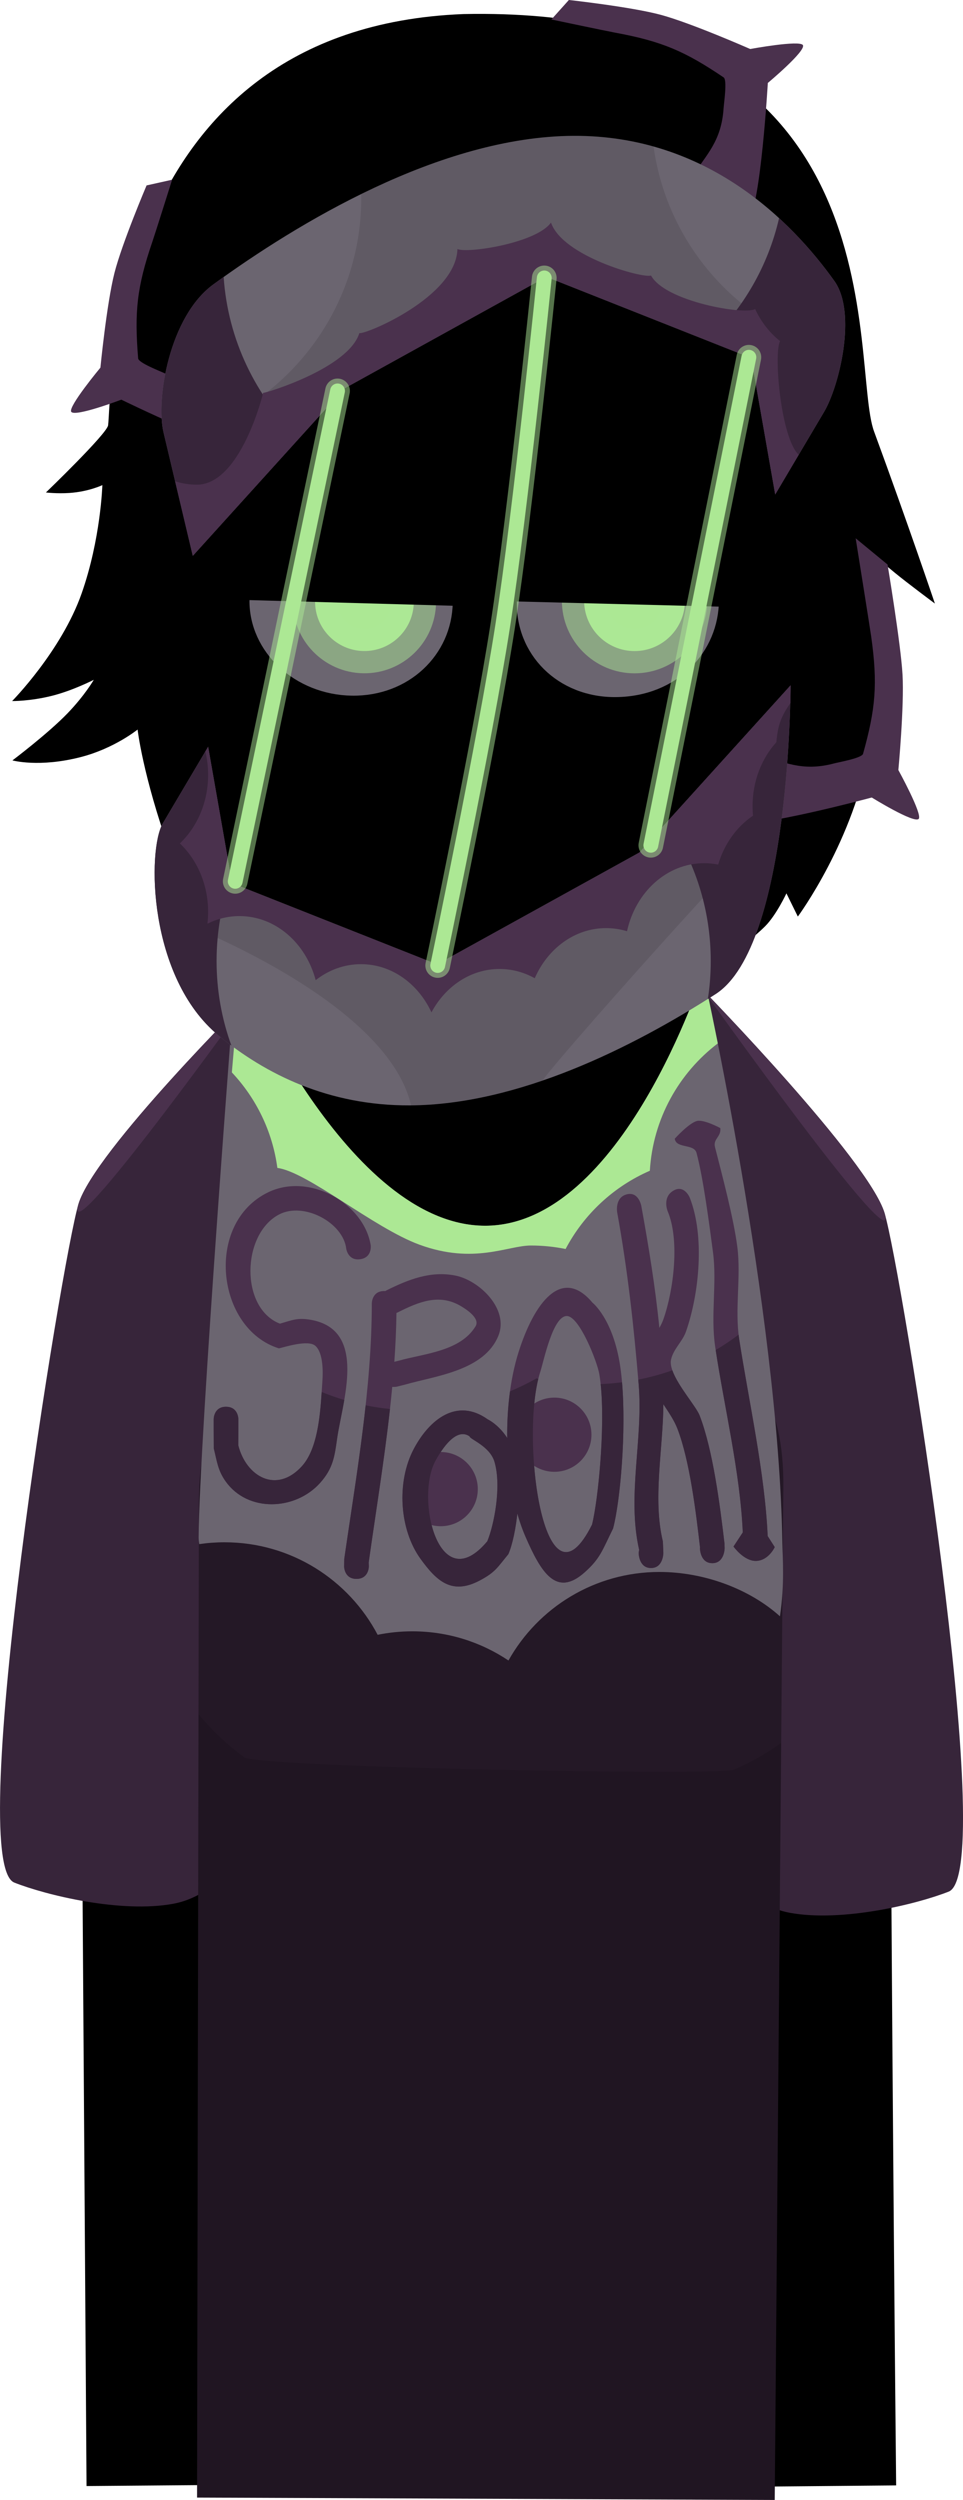 <svg version="1.1" xmlns="http://www.w3.org/2000/svg" xmlns:xlink="http://www.w3.org/1999/xlink" width="97.437" height="252.708" viewBox="0,0,97.437,252.708"><g transform="translate(-271.281,-54.097)"><g data-paper-data="{&quot;isPaintingLayer&quot;:true}" fill-rule="nonzero" stroke-linejoin="miter" stroke-miterlimit="10" stroke-dasharray="" stroke-dashoffset="0" style="mix-blend-mode: normal"><g stroke-linecap="butt"><path d="M281.03,304.392c0,0 -0.635,-94.384 -0.793,-118.012c-0.032,-4.779 6.819,-7.444 15.605,-16.43c1.597,-1.634 -0.642,-12.315 1.369,-13.703c5.797,-4.003 13.39,-6.738 23.228,-6.787c8.404,-0.042 15.156,2.023 20.542,5.218c0.336,0.199 0.264,10.051 3.215,14.563c5.71,8.731 16.095,15.178 16.093,17.116c-0.077,46.243 0.654,117.986 0.654,117.986l-10.497,0.096l-0.159,-114.843c0,0 0.075,-3.099 -2.816,-3.154c-3.434,-0.065 -2.945,3.116 -2.945,3.116l0.205,114.87l-48.214,0.072l-0.305,-115.233c0,0 0.279,-2.919 -2.886,-2.934c-3.111,-0.015 -2.816,2.909 -2.816,2.909l0.353,115.067z" fill="#000000" stroke="#000000" stroke-width="2"/><path d="M279.216,175.815c1.62,-5.37 17.478,-21.113 17.478,-21.113l-1.526,87.555c0,0 -2.356,3.538 -6.335,4.279c-5.3,0.987 -12.906,-0.87 -16.105,-2.137c-5.101,-2.02 4.804,-62.998 6.489,-68.584z" fill="#37253a" stroke="none" stroke-width="0"/><path d="M367.273,245.31c-3.199,1.267 -10.805,3.124 -16.105,2.137c-3.98,-0.741 -6.335,-4.279 -6.335,-4.279l-2.333,-88.908c0,0 16.665,17.096 18.285,22.466c1.685,5.585 11.59,66.564 6.489,68.584z" data-paper-data="{&quot;index&quot;:null}" fill="#37253a" stroke="none" stroke-width="0"/><path d="M279.216,175.815c1.62,-5.37 17.478,-21.113 17.478,-21.113c0,0 -19.163,26.698 -17.478,21.113z" fill="#4a314d" stroke="none" stroke-width="0"/><path d="M342.499,154.261c0,0 16.665,17.096 18.285,22.466c1.685,5.585 -18.285,-22.466 -18.285,-22.466z" data-paper-data="{&quot;index&quot;:null}" fill="#4a314d" stroke="none" stroke-width="0"/><path d="M291.22,306.564c0,0 0.135,-73.324 0.185,-100.563c0.034,-18.64 13.876,-17.476 29.952,-17.001c16.076,0.475 29.34,-2.666 29.185,15.5c-0.233,27.27 -0.874,102.305 -0.874,102.305z" fill="#241826" stroke="none" stroke-width="0"/><path d="M320.357,178c13.885,0.005 22.066,-25.547 22.066,-25.547c0,0 7.616,33.953 8.016,57.543c0.027,1.588 0.247,4.209 -0.242,7.486c-3.1,-2.787 -7.7,-4.483 -12.196,-4.483c-6.56,0 -12.277,3.609 -15.273,8.95c-2.782,-1.863 -6.128,-2.95 -9.727,-2.95c-1.202,0 -2.375,0.121 -3.509,0.352c-2.931,-5.561 -8.768,-9.352 -15.491,-9.352c-0.87,0 -1.725,0.063 -2.561,0.186c-0.042,-0.249 -0.062,-0.481 -0.061,-0.695c0.059,-9.976 3.734,-57.056 3.734,-57.056c0,0 11.361,25.559 25.246,25.564z" fill="#6b6570" stroke="none" stroke-width="0"/><path d="M295.611,152.436c0,0 10.861,25.559 24.746,25.564c13.885,0.005 22.066,-25.547 22.066,-25.547c0,0 0.606,2.703 1.486,7.115c-3.936,2.997 -6.564,7.624 -6.877,12.875c-3.661,1.591 -6.672,4.397 -8.523,7.909c-1.134,-0.231 -2.307,-0.352 -3.509,-0.352c-2.356,0 -5.761,1.937 -11.285,-0.086c-4.607,-1.687 -11.296,-7.346 -14.37,-7.758c-0.497,-3.713 -2.158,-7.057 -4.605,-9.654c0.511,-5.998 0.872,-10.066 0.872,-10.066z" fill="#ace894" stroke="none" stroke-width="0"/><path d="M294.15,196.3c1.25,0 1.25,1.25 1.25,1.25v1c-0.003,0.549 -0.006,1.098 -0.009,1.647c0.791,3.147 3.858,4.949 6.438,2.108c1.79,-1.971 1.899,-6.08 2.075,-8.644c0.058,-0.851 0.1,-2.81 -0.724,-3.528c-0.73,-0.635 -3.098,0.134 -3.677,0.265c-6.336,-1.972 -7.545,-12.644 -1.101,-15.772c4.182,-2.03 9.701,1.102 10.387,5.346c0,0 0.177,1.237 -1.061,1.414c-1.237,0.177 -1.414,-1.061 -1.414,-1.061c-0.303,-2.634 -4.295,-4.786 -6.813,-3.454c-3.781,2 -3.933,9.46 0.099,11.028c1.24,-0.347 1.762,-0.629 3.125,-0.389c5.791,1.022 3.191,8.265 2.665,12.011c-0.253,1.798 -0.405,3.005 -1.717,4.471c-2.506,2.802 -7.322,3.014 -9.568,-0.161c-0.788,-1.114 -0.868,-2.019 -1.194,-3.331c-0.003,-0.651 -0.006,-1.302 -0.009,-1.953v-1c0,0 0,-1.25 1.25,-1.25z" fill="#4a314d" stroke="none" stroke-width="0.5"/><path d="M311.607,191.648c2.528,-0.722 6.226,-0.926 7.789,-3.476c0.511,-0.835 -1.043,-1.785 -1.487,-2.049c-2.196,-1.304 -4.294,-0.414 -6.399,0.645c0,0 -0.043,0.021 -0.115,0.047c-0.022,1.642 -0.098,3.289 -0.215,4.939zM310.391,184.532c2.178,-1.083 4.449,-1.994 6.962,-1.495c2.424,0.481 5.457,3.388 4.352,6.091c-1.442,3.529 -6.345,4.047 -9.411,4.924l-0.84,0.211c0,0 -0.214,0.053 -0.485,0.026c-0.56,5.947 -1.561,11.908 -2.381,17.738l0.013,0.423c0,0 0,1.25 -1.25,1.25c-1.25,0 -1.25,-1.25 -1.25,-1.25l0.013,-0.777c1.226,-8.466 2.787,-17.25 2.787,-25.823c0,0 0,-1.25 1.25,-1.25c0.042,0 0.082,0.001 0.122,0.004c0.071,-0.048 0.119,-0.072 0.119,-0.072z" fill="#4a314d" stroke="none" stroke-width="0.5"/><path d="M318.786,199.286c-1.361,-0.924 -2.791,1.286 -3.436,2.46c-2.08,3.786 0.315,14.028 5.235,8.151c0.666,-1.595 1.466,-5.508 0.731,-8.024c-0.469,-1.605 -2.511,-2.285 -2.529,-2.587zM322.716,211.203c-1.106,1.332 -1.295,1.813 -2.899,2.661c-2.847,1.504 -4.379,0.02 -5.976,-2.176c-2.154,-2.961 -2.465,-7.787 -0.69,-11.133c1.58,-2.978 4.363,-5.202 7.48,-2.981c0,0 2.085,0.973 2.801,3.831c0.748,2.988 0.111,7.905 -0.716,9.798z" fill="#4a314d" stroke="none" stroke-width="0.5"/><path d="M325.949,192.765c-2.08,6.338 0.315,25.283 5.235,15.446c0.666,-2.67 1.466,-11.022 0.731,-15.233c-0.22,-1.261 -2.006,-5.818 -3.27,-5.851c-1.428,-0.037 -2.354,4.595 -2.696,5.638zM333.316,208.598c-1.106,2.229 -1.295,3.036 -2.899,4.454c-2.847,2.519 -4.379,0.033 -5.976,-3.643c-2.154,-4.958 -2.465,-13.037 -0.69,-18.638c1.58,-4.985 4.363,-8.708 7.48,-4.99c0,0 2.085,1.628 2.801,6.413c0.748,5.001 0.111,13.234 -0.716,16.403z" fill="#4a314d" stroke="none" stroke-width="0.5"/><path d="M343.35,212.111c-1.25,0 -1.25,-1.529 -1.25,-1.529l0.013,-0.028c-0.411,-3.578 -1.041,-8.78 -2.285,-12.022c-0.327,-0.851 -0.877,-1.657 -1.428,-2.485c-0.02,4.48 -1.096,9.537 -0.048,13.871l0.048,1.154c0,0 0,1.529 -1.25,1.529c-1.25,0 -1.25,-1.529 -1.25,-1.529l0.048,-0.314c-1.243,-5.475 0.418,-11.119 -0.044,-16.688c-0.491,-5.923 -1.119,-11.609 -2.175,-17.412c0,0 -0.271,-1.493 0.949,-1.825c1.22,-0.332 1.491,1.161 1.491,1.161c0.732,4.037 1.415,8.173 1.827,12.332c0.157,-0.277 0.3,-0.562 0.407,-0.866c1.041,-2.95 1.672,-8.021 0.428,-10.939c0,0 -0.559,-1.368 0.559,-2.052c1.118,-0.684 1.677,0.684 1.677,0.684c1.525,3.85 0.985,9.631 -0.372,13.53c-0.361,1.037 -1.262,1.745 -1.514,2.83c-0.362,1.558 2.446,4.521 2.891,5.673c1.35,3.503 2.057,9.063 2.515,12.936l0.013,0.461c0,0 0,1.529 -1.25,1.529z" fill="#4a314d" stroke="none" stroke-width="0.5"/><path d="M347.812,211.882c-1.249,0.054 -2.315,-1.454 -2.315,-1.454l0.939,-1.427c-0.264,-6.107 -1.918,-12.863 -2.797,-18.807c-0.466,-3.152 0.197,-6.415 -0.218,-9.523c-0.375,-2.813 -0.967,-7.423 -1.665,-10.034c-0.254,-0.948 -2.071,-0.416 -2.202,-1.435c0,0 1.446,-1.604 2.263,-1.794c0.703,-0.164 2.347,0.722 2.347,0.722c0.1,0.893 -0.754,1.081 -0.539,1.924c0.692,2.71 1.88,7.156 2.257,10.074c0.398,3.088 -0.281,6.3 0.198,9.388c0.948,6.112 2.603,13.547 2.875,19.856l0.715,1.116c0,0 -0.609,1.341 -1.858,1.395z" fill="#4a314d" stroke="none" stroke-width="0.5"/><path d="M323.625,199.125c0,-2.071 1.679,-3.75 3.75,-3.75c2.071,0 3.75,1.679 3.75,3.75c0,2.071 -1.679,3.75 -3.75,3.75c-2.071,0 -3.75,-1.679 -3.75,-3.75z" fill="#4a314d" stroke="none" stroke-width="0.5"/><path d="M312.125,204.625c0,-2.071 1.679,-3.75 3.75,-3.75c2.071,0 3.75,1.679 3.75,3.75c0,2.071 -1.679,3.75 -3.75,3.75c-2.071,0 -3.75,-1.679 -3.75,-3.75z" fill="#4a314d" stroke="none" stroke-width="0.5"/><g fill="#37253a" stroke="none" stroke-width="0.5"><path d="M294.15,196.3c1.25,0 1.25,1.25 1.25,1.25v1c-0.003,0.549 -0.006,1.098 -0.009,1.647c0.791,3.147 3.858,4.949 6.438,2.108c1.542,-1.697 1.836,-4.98 2.001,-7.496c0.744,0.304 1.507,0.573 2.285,0.805c-0.246,1.439 -0.574,2.821 -0.726,3.909c-0.253,1.798 -0.405,3.005 -1.717,4.471c-2.506,2.802 -7.322,3.014 -9.568,-0.161c-0.788,-1.114 -0.868,-2.019 -1.194,-3.331c-0.003,-0.651 -0.006,-1.302 -0.009,-1.953v-1c0,0 0,-1.25 1.25,-1.25z"/><path d="M308.587,212.027l0.013,0.423c0,0 0,1.25 -1.25,1.25c-1.25,0 -1.25,-1.25 -1.25,-1.25l0.013,-0.777c0.738,-5.096 1.597,-10.307 2.165,-15.518c0.807,0.164 1.628,0.288 2.461,0.372c-0.578,5.202 -1.434,10.4 -2.151,15.499z"/><path d="M318.786,199.286c-1.361,-0.924 -2.791,1.286 -3.436,2.46c-2.08,3.786 0.315,14.028 5.235,8.151c0.666,-1.595 1.466,-5.508 0.731,-8.024c-0.469,-1.605 -2.511,-2.285 -2.529,-2.587zM322.716,211.203c-1.106,1.332 -1.295,1.813 -2.899,2.661c-2.847,1.504 -4.379,0.02 -5.976,-2.176c-2.154,-2.961 -2.465,-7.787 -0.69,-11.133c1.58,-2.978 4.363,-5.202 7.48,-2.981c0,0 2.085,0.973 2.801,3.831c0.748,2.988 0.111,7.905 -0.716,9.798z"/><path d="M331.184,208.211c0.615,-2.466 1.345,-9.783 0.873,-14.203c0.729,-0.031 1.45,-0.092 2.162,-0.184c0.428,5.005 -0.161,11.93 -0.903,14.774l-0,-0c-1.106,2.229 -1.295,3.036 -2.899,4.454c-2.847,2.519 -4.379,0.033 -5.976,-3.643c-1.683,-3.874 -2.241,-9.654 -1.558,-14.668c0.919,-0.383 1.81,-0.819 2.669,-1.305c0.064,0.014 0.129,0.028 0.193,0.042c-1.705,6.922 0.691,24.224 5.438,14.733z"/><path d="M343.35,212.111c-1.25,0 -1.25,-1.529 -1.25,-1.529l0.013,-0.028c-0.411,-3.578 -1.041,-8.78 -2.285,-12.022c-0.327,-0.851 -0.877,-1.657 -1.428,-2.485c-0.02,4.48 -1.096,9.537 -0.048,13.871l0.048,1.154c0,0 0,1.529 -1.25,1.529c-1.25,0 -1.25,-1.529 -1.25,-1.529l0.048,-0.314c-1.243,-5.475 0.418,-11.119 -0.044,-16.688c-0.014,-0.171 -0.028,-0.342 -0.043,-0.512c1.181,-0.233 2.333,-0.55 3.448,-0.943c0.558,1.59 2.409,3.654 2.763,4.571c1.35,3.503 2.057,9.063 2.515,12.936l0.013,0.461c0,0 0,1.529 -1.25,1.529z"/><path d="M347.812,211.882c-1.249,0.054 -2.315,-1.454 -2.315,-1.454l0.939,-1.427c-0.258,-5.98 -1.849,-12.582 -2.741,-18.435c0.802,-0.474 1.576,-0.992 2.317,-1.55c0.019,0.166 0.042,0.333 0.068,0.498c0.948,6.112 2.603,13.547 2.875,19.856l0.715,1.116c0,0 -0.609,1.341 -1.858,1.395z"/></g><path d="M291.22,306.564c0,0 0.086,-46.504 0.146,-79.2c1.328,1.616 2.855,3.062 4.543,4.302c-0.02,0.148 0.879,0.292 2.449,0.428c10.011,0.871 47.296,1.445 47.248,0.862c1.675,-0.724 3.254,-1.627 4.715,-2.683c-0.28,32.822 -0.654,76.533 -0.654,76.533z" fill-opacity="0.106" fill="#000000" stroke="none" stroke-width="0"/></g><path d="M275.927,103.88c0,0 6.163,-5.922 6.292,-6.788c0.337,-2.271 -0.168,-40.173 35.968,-41.574c44.636,-0.914 39.015,35.349 41.531,42.19c3.45,9.381 6.157,17.4 6.157,17.4c0,0 -2.767,-2.054 -4.08,-3.134c-1.224,-1.008 -3.801,-3.146 -3.801,-3.146c0,0 3.091,10.348 1.311,20.695c-1.562,9.481 -7.298,17.225 -7.298,17.225l-1.155,-2.347c0,0 -1.023,2.198 -2.16,3.333c-1.137,1.135 -3.439,2.913 -3.439,2.913l-0.092,-3.704c0,0 -21.059,9.076 -29.904,9.11c-7.84,0.031 -20.518,-8.914 -20.518,-8.914l-0.116,2.655c0,0 -3.895,-3.293 -6.181,-9.708c-2.725,-7.646 -3.239,-12.243 -3.239,-12.243c0,0 -2.339,1.899 -5.717,2.774c-4.233,1.097 -6.947,0.345 -6.947,0.345c0,0 3.608,-2.717 5.584,-4.77c1.76,-1.828 2.647,-3.377 2.647,-3.377c0,0 -2.108,1.085 -4.233,1.618c-2.217,0.556 -4.03,0.531 -4.03,0.531c0,0 4.975,-5.037 7.031,-10.874c1.941,-5.511 2.1,-10.957 2.1,-10.957c0,0 -1.362,0.662 -3.33,0.795c-1.248,0.085 -2.378,-0.049 -2.378,-0.049z" fill="#000000" stroke="none" stroke-width="1.5" stroke-linecap="butt"/><path d="M297.223,114.721c0.071,-4.892 4.838,-8.936 10.211,-8.858c5.373,0.078 9.027,4.248 8.956,9.14c-0.071,4.892 -4.124,8.794 -9.497,8.716c-5.373,-0.078 -9.742,-4.107 -9.671,-8.999z" fill="#6b6570" stroke="#6b6570" stroke-width="1.4" stroke-linecap="butt"/><path d="M303.161,114.839c0.04,-2.758 2.309,-4.962 5.067,-4.922c2.758,0.04 4.962,2.309 4.922,5.067c-0.04,2.758 -2.309,4.962 -5.067,4.922c-2.758,-0.04 -4.962,-2.309 -4.922,-5.067z" fill="#ace894" stroke-opacity="0.502" stroke="#ace895" stroke-width="4.5" stroke-linecap="butt"/><path d="M324.28,114.722c0.204,-4.888 4.453,-8.858 9.77,-8.858c5.318,0 9.275,3.966 9.275,8.858c0,4.892 -3.886,9.071 -9.7,9.142c-5.53,0.067 -9.558,-4.037 -9.345,-9.142z" fill="#6b6570" stroke="#6b6570" stroke-width="1.4" stroke-linecap="butt"/><path d="M330.382,114.808c0,-2.818 2.285,-5.103 5.103,-5.103c2.818,0 5.103,2.285 5.103,5.103c0,2.818 -2.285,5.103 -5.103,5.103c-2.818,0 -5.103,-2.285 -5.103,-5.103z" fill="#ace894" stroke-opacity="0.502" stroke="#ace895" stroke-width="4.5" stroke-linecap="butt"/><path d="M296.78,114.189c0,0 0.439,-9.015 10.976,-8.825c9.471,0.166 9.931,9.407 9.931,9.407z" fill="#000000" stroke="#000000" stroke-width="1.15" stroke-linecap="butt"/><path d="M323.527,114.32c0,0 0.128,-9.458 11.573,-9.103c9.714,0.333 9.922,9.652 9.922,9.652z" fill="#000000" stroke="#000000" stroke-width="1.15" stroke-linecap="butt"/><g><path d="M355.666,131.268c0.505,-0.134 2.816,-0.533 2.94,-0.977c1.26,-4.517 1.5,-7.025 0.822,-11.857c-0.125,-0.887 -1.571,-9.926 -1.571,-9.926l3.228,2.656c0,0 1.334,7.993 1.514,11.111c0.185,3.204 -0.421,9.661 -0.421,9.661c0,0 2.48,4.503 2.054,4.941c-0.468,0.483 -4.746,-2.164 -4.746,-2.164c0,0 -11.942,3.225 -13.905,2.539c-2.889,-1.01 -1.286,-4.258 -0.915,-4.962c-0.033,-0.943 0.553,-1.835 1.494,-2.148c0.709,-0.236 1.453,-0.088 2.008,0.33c2.444,0.603 4.22,1.666 7.498,0.797z" data-paper-data="{&quot;index&quot;:null}" fill="#4a314d" stroke="none" stroke-width="0.5" stroke-linecap="butt"/><path d="M287.96,91.839c3.054,1.475 4.999,0.768 7.513,0.64c0.624,-0.306 1.383,-0.309 2.034,0.057c0.864,0.486 1.271,1.472 1.06,2.392c0.231,0.762 1.189,4.255 -1.839,4.699c-2.057,0.302 -13.171,-5.13 -13.171,-5.13c0,0 -4.703,1.787 -5.07,1.225c-0.334,-0.512 2.954,-4.462 2.954,-4.462c0,0 0.63,-6.455 1.419,-9.565c0.768,-3.027 3.252,-8.855 3.252,-8.855l2.584,-0.576c0,0 -1.704,5.413 -1.995,6.261c-1.583,4.616 -1.822,7.124 -1.442,11.798c0.037,0.46 2.23,1.29 2.701,1.517z" data-paper-data="{&quot;index&quot;:null}" fill="#4a314d" stroke="none" stroke-width="0.5" stroke-linecap="butt"/><path d="M344.496,65.019c0.033,-0.522 0.384,-2.84 0.001,-3.098c-3.888,-2.622 -6.191,-3.642 -10.991,-4.525c-0.881,-0.162 -6.435,-1.33 -6.435,-1.33l1.769,-1.97c0,0 6.297,0.69 9.313,1.504c3.098,0.837 9.033,3.451 9.033,3.451c0,0 5.055,-0.931 5.337,-0.388c0.31,0.596 -3.553,3.82 -3.553,3.82c0,0 -0.712,12.349 -1.983,13.995c-1.871,2.422 -4.447,-0.125 -4.997,-0.7c-0.905,-0.267 -1.566,-1.104 -1.566,-2.096c0,-0.747 0.375,-1.407 0.947,-1.801c1.344,-2.129 2.913,-3.478 3.124,-6.863z" fill="#4a314d" stroke="none" stroke-width="0.5" stroke-linecap="butt"/><path d="M294.765,143.372l20.738,8.211l20.457,-11.301l15.31,-16.907c0,0 0.017,26.329 -7.586,31.208c-8.474,5.437 -20.015,11.199 -30.934,11.252c-8.229,0.04 -14.624,-3.169 -19.344,-7.052c-7.161,-5.892 -7.233,-18.791 -5.648,-21.467c1.547,-2.611 4.583,-7.739 4.583,-7.739z" data-paper-data="{&quot;index&quot;:null}" fill="#6b6570" stroke="#000000" stroke-width="0" stroke-linecap="round"/><path d="M294.765,143.372l20.738,8.211l20.457,-11.301l15.31,-16.907c0,0 0.004,6.358 -0.894,13.404c-1.108,0.034 -24.195,26.024 -24.163,26.537c-4.384,1.506 -8.914,2.48 -13.343,2.519c-2.542,-11.111 -25.212,-19.39 -25.628,-19.37c-0.632,-4.144 -0.253,-7.85 0.516,-9.149c1.547,-2.611 4.583,-7.739 4.583,-7.739z" data-paper-data="{&quot;index&quot;:null}" fill-opacity="0.106" fill="#000000" stroke="#000000" stroke-width="0" stroke-linecap="round"/><path d="M347.292,90.291l-20.738,-8.211l-20.457,11.301l-15.31,16.907c0,0 -2.049,-8.634 -2.961,-12.481c-0.785,-3.308 0.572,-11.714 5.045,-14.964c8.421,-6.118 22.906,-14.948 36.437,-15.015c13.507,-0.066 22.072,8.621 26.398,14.675c2.309,3.232 0.485,10.651 -1.037,13.221c-1.606,2.712 -4.952,8.361 -4.952,8.361z" data-paper-data="{&quot;index&quot;:null}" fill="#6b6570" stroke="#000000" stroke-width="0" stroke-linecap="round"/><path d="M347.292,90.291l-20.738,-8.211l-20.457,11.301l-15.31,16.907c0,0 -1.805,-7.608 -2.781,-11.723c11.326,-2.382 19.829,-12.43 19.829,-24.464c0,-0.13 -0.001,-0.261 -0.003,-0.39c6.714,-3.299 14.232,-5.846 21.476,-5.882c2.93,-0.014 5.627,0.383 8.099,1.076c1.431,10.307 9.146,18.604 19.151,20.898c-0.387,2.421 -1.172,4.711 -1.89,5.923c-1.606,2.712 -4.952,8.361 -4.952,8.361z" data-paper-data="{&quot;index&quot;:null}" fill-opacity="0.106" fill="#000000" stroke="#000000" stroke-width="0" stroke-linecap="round"/><path d="M290.786,110.288c0,0 -2.049,-8.634 -2.961,-12.481c-0.785,-3.308 0.572,-11.714 5.045,-14.964c0.337,-0.245 0.684,-0.494 1.04,-0.747c0.436,6.399 3.28,12.136 7.633,16.313z" data-paper-data="{&quot;index&quot;:null}" fill="#37253a" stroke="#000000" stroke-width="0" stroke-linecap="butt"/><path d="M347.292,90.291l-4.276,-1.693c3.466,-3.314 5.981,-7.615 7.092,-12.452c2.331,2.136 4.188,4.386 5.596,6.357c2.309,3.232 0.485,10.651 -1.037,13.221c-1.606,2.712 -4.952,8.361 -4.952,8.361z" data-paper-data="{&quot;index&quot;:null}" fill="#37253a" stroke="#000000" stroke-width="0" stroke-linecap="butt"/><path d="M347.292,90.291l-20.738,-8.211l-20.457,11.301l-15.31,16.907l-1.79,-7.543c0.7,0.225 1.44,0.345 2.204,0.345c4.439,0 6.703,-9.206 6.702,-9.279c0.265,0.03 8.643,-2.498 9.735,-6.04c0.607,0.165 9.786,-3.641 9.927,-8.503c0.975,0.474 7.993,-0.595 9.466,-2.675c1.151,3.415 9.306,5.67 10.123,5.355c1.408,2.622 9.437,4.019 10.533,3.389c0.599,1.294 1.467,2.404 2.52,3.237c-0.671,1.323 0.092,9.833 1.889,11.494l-2.38,4.019z" data-paper-data="{&quot;index&quot;:null}" fill="#4a314d" stroke="#000000" stroke-width="0" stroke-linecap="butt"/><path d="M351.271,123.375c0,0 0.017,26.329 -7.586,31.208c-0.258,0.165 -0.518,0.331 -0.782,0.497c0.193,-1.25 0.292,-2.531 0.292,-3.835c0,-5.242 -1.613,-10.107 -4.37,-14.126z" data-paper-data="{&quot;index&quot;:null}" fill="#37253a" stroke="#000000" stroke-width="0" stroke-linecap="butt"/><path d="M293.407,158.783c-7.161,-5.892 -7.233,-18.791 -5.648,-21.467c1.547,-2.611 4.583,-7.739 4.583,-7.739l2.32,13.209c-0.95,2.642 -1.467,5.49 -1.467,8.458c0,3.003 0.529,5.882 1.5,8.549c-0.443,-0.33 -0.872,-0.668 -1.289,-1.011z" data-paper-data="{&quot;index&quot;:null}" fill="#37253a" stroke="#000000" stroke-width="0" stroke-linecap="butt"/><path d="M294.765,143.372l20.738,8.211l20.457,-11.301l15.31,-16.907l-0.006,1.778c-0.925,1.325 -1.278,2.197 -1.429,3.968c-1.487,1.644 -2.409,3.933 -2.409,6.466c0,0.326 0.015,0.647 0.045,0.964c-1.647,1.107 -2.912,2.858 -3.523,4.944c-0.462,-0.093 -0.937,-0.142 -1.423,-0.142c-3.772,0 -6.938,2.929 -7.803,6.879c-0.674,-0.207 -1.384,-0.317 -2.117,-0.317c-3.169,0 -5.909,2.066 -7.218,5.068c-1.074,-0.6 -2.284,-0.937 -3.564,-0.937c-2.922,0 -5.481,1.758 -6.887,4.386c-1.341,-2.896 -4.031,-4.872 -7.13,-4.872c-1.704,0 -3.285,0.598 -4.585,1.618c-0.986,-3.746 -4.063,-6.478 -7.707,-6.478c-1.155,0 -2.253,0.274 -3.245,0.769c0.045,-0.389 0.069,-0.786 0.069,-1.189c0,-2.778 -1.11,-5.264 -2.858,-6.926c1.748,-1.661 2.858,-4.148 2.858,-6.926c0,-0.821 -0.097,-1.616 -0.279,-2.373l0.283,-0.479z" data-paper-data="{&quot;index&quot;:null}" fill="#4a314d" stroke="#000000" stroke-width="0" stroke-linecap="butt"/></g><g fill="none" stroke-linecap="round"><g stroke-opacity="0.502" stroke="#ace895" stroke-width="2.5"><path d="M326.351,82.192c0,0 -2.391,23.467 -4.197,35.11c-1.788,11.523 -6.585,34.391 -6.585,34.391"/><path d="M347.053,90.211c0,0 -3.425,17.034 -5.102,25.37c-1.629,8.101 -4.818,23.961 -4.818,23.961"/><path d="M295.082,143.187c0,0 3.653,-17.493 5.416,-25.938c1.683,-8.062 4.935,-23.636 4.935,-23.636"/></g><g stroke="#ace894" stroke-width="1.5"><path d="M326.351,82.192c0,0 -2.391,23.467 -4.197,35.11c-1.788,11.523 -6.585,34.391 -6.585,34.391"/><path d="M347.053,90.211c0,0 -3.425,17.034 -5.102,25.37c-1.629,8.101 -4.818,23.961 -4.818,23.961"/><path d="M295.082,143.187c0,0 3.653,-17.493 5.416,-25.938c1.683,-8.062 4.935,-23.636 4.935,-23.636"/></g></g></g></g></svg>